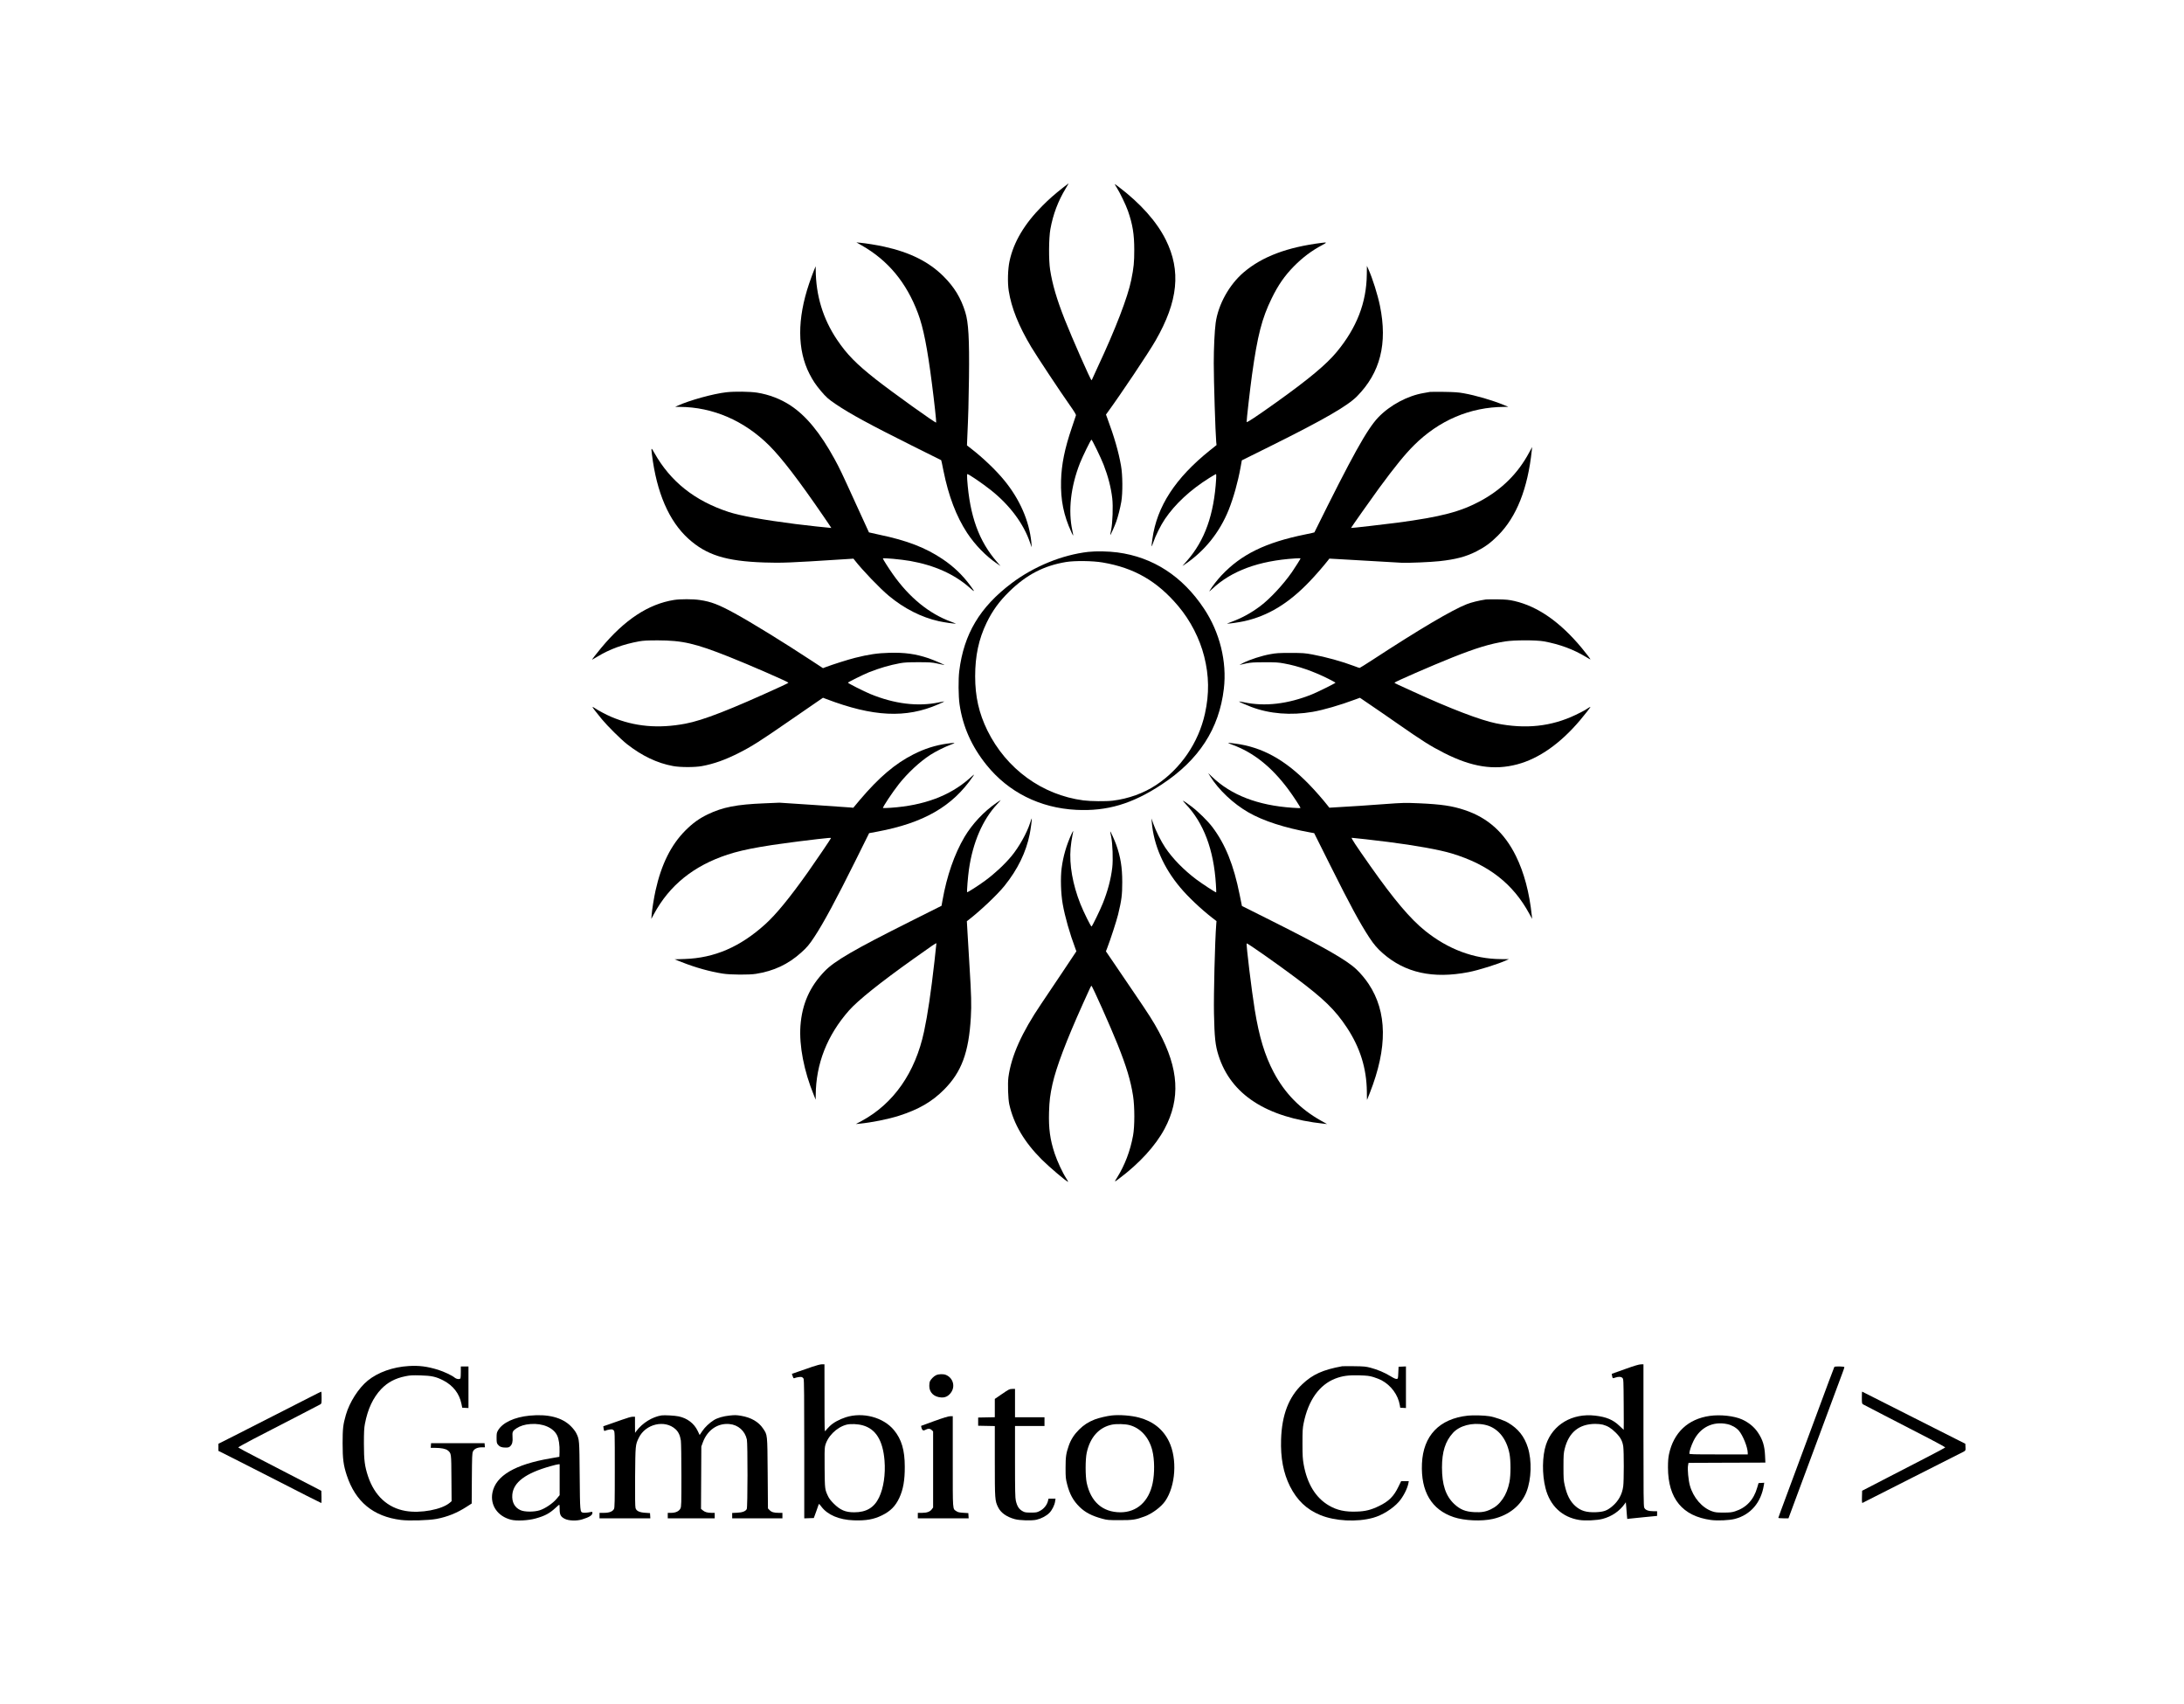 <?xml version="1.0" standalone="no"?>
<!DOCTYPE svg PUBLIC "-//W3C//DTD SVG 20010904//EN"
 "http://www.w3.org/TR/2001/REC-SVG-20010904/DTD/svg10.dtd">
<svg version="1.0" xmlns="http://www.w3.org/2000/svg"
 width="4000pt" height="3120pt" viewBox="0 0 4000 3120"
 preserveAspectRatio="xMidYMid meet">
<g transform="translate(0,3120) scale(0.1,-0.1)"
fill="#000000" stroke="none">
<path d="M19475 27769 c-163 -128 -259 -212 -385 -339 -325 -325 -526 -662
-600 -1010 -32 -146 -39 -395 -15 -545 49 -313 181 -642 413 -1030 105 -174
520 -801 706 -1065 81 -114 115 -171 112 -185 -2 -11 -36 -112 -75 -224 -131
-383 -190 -673 -198 -976 -9 -351 47 -628 189 -938 17 -37 33 -66 34 -64 2 2
-5 44 -16 93 -79 363 -30 804 140 1236 48 121 198 428 210 428 12 0 173 -331
223 -460 81 -209 135 -415 158 -614 17 -144 6 -455 -20 -576 -11 -52 -19 -95
-17 -97 5 -5 82 166 110 245 33 94 71 242 93 367 27 159 25 491 -6 660 -45
256 -124 528 -252 872 l-23 63 20 27 c248 339 759 1102 888 1327 414 720 470
1279 186 1848 -166 332 -462 664 -867 971 -34 26 -64 47 -67 47 -3 0 13 -28
35 -62 57 -88 172 -326 208 -431 86 -248 115 -428 115 -712 0 -229 -9 -322
-55 -550 -63 -313 -288 -899 -614 -1595 -48 -102 -91 -197 -97 -212 -5 -16
-13 -28 -18 -28 -15 0 -352 763 -487 1104 -149 378 -227 642 -270 916 -28 179
-25 582 5 746 49 270 140 511 280 743 54 91 54 91 50 91 -2 -1 -43 -33 -93
-71z"/>
<path d="M15785 26705 c482 -275 817 -679 1028 -1242 98 -260 172 -634 256
-1293 41 -315 83 -702 77 -707 -12 -13 -796 549 -1106 792 -360 284 -529 456
-710 725 -257 382 -387 809 -390 1280 l-1 65 -35 -85 c-19 -47 -57 -150 -84
-230 -221 -651 -219 -1217 6 -1657 64 -124 113 -197 210 -313 92 -109 138
-151 268 -238 258 -176 648 -387 1386 -755 300 -149 546 -272 548 -273 2 -1
21 -89 42 -196 93 -462 235 -834 433 -1136 146 -221 346 -426 549 -563 l63
-43 -61 70 c-335 383 -503 845 -550 1517 -3 53 -3 97 2 97 26 0 280 -173 437
-298 344 -274 598 -617 713 -960 15 -45 28 -81 30 -80 1 2 -2 43 -7 91 -40
392 -212 786 -496 1132 -150 184 -390 413 -606 580 l-77 60 5 125 c20 433 26
662 32 1125 8 698 -9 1002 -68 1190 -80 260 -202 460 -398 655 -268 267 -615
440 -1088 544 -124 28 -336 62 -438 71 l-70 7 100 -57z"/>
<path d="M24205 26753 c-630 -79 -1087 -251 -1424 -537 -266 -225 -470 -591
-516 -928 -20 -149 -35 -459 -35 -738 0 -329 30 -1279 45 -1442 l6 -57 -118
-94 c-638 -511 -975 -1030 -1057 -1625 -22 -158 -20 -170 15 -67 42 126 137
317 215 432 189 278 465 534 813 752 63 39 118 71 122 71 4 0 6 -39 3 -87 -39
-655 -208 -1129 -535 -1502 l-83 -94 50 33 c359 243 632 584 798 996 88 222
168 506 217 777 l23 128 540 268 c960 477 1395 728 1569 904 427 432 562 965
421 1657 -42 204 -136 504 -213 674 l-26 58 -2 -158 c-6 -516 -185 -976 -551
-1418 -192 -231 -508 -495 -1107 -923 -353 -252 -540 -376 -543 -360 -4 20 64
617 99 867 100 717 181 1032 359 1395 119 245 237 415 408 589 161 163 322
284 515 387 96 51 95 55 -8 42z"/>
<path d="M13305 24018 c-241 -27 -673 -146 -895 -247 l-45 -21 80 0 c609 -2
1185 -251 1645 -709 229 -229 539 -633 996 -1300 78 -113 140 -207 140 -208
-2 -3 -511 53 -656 72 -593 76 -1014 152 -1225 221 -623 205 -1064 556 -1359
1079 -60 107 -62 106 -46 -25 87 -701 311 -1220 668 -1544 331 -299 686 -411
1387 -435 313 -11 486 -4 1398 55 l238 15 22 -28 c143 -184 462 -516 627 -653
280 -233 596 -393 915 -464 90 -20 279 -48 312 -45 4 0 -35 16 -87 35 -403
147 -766 443 -1067 870 -79 112 -183 276 -183 288 0 15 327 -15 500 -45 445
-79 809 -242 1090 -490 100 -89 102 -84 9 42 -140 189 -303 346 -504 481 -311
210 -656 343 -1158 447 -104 22 -190 41 -192 43 -2 1 -107 232 -235 513 -268
589 -305 666 -398 835 -259 473 -519 789 -804 976 -178 118 -395 201 -613 235
-131 20 -411 24 -560 7z"/>
<path d="M26190 24024 c-14 -3 -65 -12 -113 -20 -296 -49 -620 -222 -835 -447
-206 -217 -473 -698 -1169 -2105 -1 -2 -75 -19 -166 -37 -729 -148 -1174 -365
-1537 -752 -77 -82 -168 -199 -215 -278 -13 -22 0 -13 46 31 352 332 853 517
1517 559 56 4 102 4 102 2 0 -9 -100 -168 -158 -252 -159 -228 -400 -487 -578
-621 -170 -128 -337 -219 -526 -289 -51 -19 -89 -34 -85 -34 33 -3 223 25 314
45 437 97 814 325 1199 728 102 106 256 283 335 384 l26 34 284 -16 c156 -9
437 -25 624 -36 187 -11 374 -22 415 -24 114 -6 541 12 692 29 302 33 487 82
678 179 157 80 262 157 395 290 341 342 546 859 620 1561 l6 60 -57 -105
c-202 -377 -496 -669 -884 -880 -370 -200 -720 -292 -1525 -400 -228 -30 -848
-101 -851 -97 -3 3 364 523 513 728 285 388 475 622 638 784 459 458 1030 702
1654 705 l76 1 -85 35 c-215 88 -511 174 -736 214 -93 17 -169 22 -354 25
-129 2 -246 1 -260 -1z"/>
<path d="M19930 21095 c-479 -55 -994 -266 -1403 -574 -581 -438 -874 -929
-958 -1606 -19 -149 -16 -466 5 -610 59 -408 221 -772 493 -1110 402 -500 979
-789 1642 -823 565 -29 1027 108 1567 464 682 449 1053 1020 1139 1754 58 495
-74 1031 -363 1465 -394 594 -934 944 -1585 1030 -167 22 -393 26 -537 10z
m265 -194 c579 -98 1001 -342 1387 -801 220 -261 390 -591 473 -920 89 -353
94 -683 14 -1045 -117 -532 -444 -1010 -894 -1308 -230 -152 -508 -252 -795
-287 -125 -15 -402 -12 -537 5 -756 99 -1412 576 -1759 1280 -155 317 -224
620 -224 991 0 376 65 682 210 982 106 219 231 392 417 573 314 307 632 472
1039 539 160 26 489 22 669 -9z"/>
<path d="M12345 20215 c-470 -75 -905 -361 -1336 -880 -85 -102 -172 -215
-166 -215 2 0 46 26 98 57 228 138 470 226 764 280 79 14 151 18 345 18 448
-1 681 -54 1300 -300 364 -144 1090 -461 1090 -475 0 -4 -57 -33 -127 -65
-941 -431 -1434 -623 -1758 -685 -496 -94 -934 -55 -1354 122 -93 39 -244 119
-310 164 -19 13 -37 22 -39 19 -5 -4 54 -81 172 -225 101 -122 345 -365 458
-454 274 -215 554 -349 844 -402 132 -25 401 -25 530 -1 221 41 426 114 679
242 225 113 396 222 895 567 239 165 482 332 539 371 l104 71 61 -23 c859
-327 1459 -355 2048 -98 65 28 116 52 114 54 -1 2 -45 -6 -97 -17 -387 -82
-820 -29 -1264 155 -108 44 -405 195 -405 205 0 10 285 151 385 191 198 78
377 130 570 166 78 14 151 18 335 18 205 0 249 -3 342 -23 59 -12 115 -24 125
-27 64 -18 -185 91 -282 123 -238 80 -436 107 -720 99 -213 -5 -378 -30 -625
-92 -128 -32 -409 -121 -541 -171 l-46 -18 -201 132 c-520 342 -1104 701
-1414 871 -296 162 -434 215 -641 245 -125 19 -359 19 -472 1z"/>
<path d="M27215 20224 c-125 -18 -266 -53 -350 -86 -271 -106 -867 -458 -1727
-1020 -125 -81 -232 -148 -237 -148 -5 0 -51 16 -103 36 -219 83 -515 165
-763 211 -138 25 -170 28 -400 28 -219 0 -265 -3 -375 -24 -155 -28 -366 -97
-485 -156 -49 -25 -81 -43 -70 -39 11 3 65 15 120 27 84 17 137 21 335 21 203
1 252 -2 359 -22 259 -47 533 -142 809 -280 72 -36 132 -69 132 -72 0 -9 -330
-173 -430 -213 -438 -177 -865 -228 -1244 -146 -49 10 -91 17 -93 15 -5 -5
119 -60 222 -99 337 -128 728 -159 1125 -91 197 34 501 122 791 230 l76 28
204 -139 c112 -76 328 -224 479 -330 465 -324 606 -413 857 -541 510 -259 916
-322 1342 -209 398 106 789 381 1152 810 82 97 189 234 189 242 0 5 -56 -28
-103 -60 -15 -10 -91 -49 -170 -87 -448 -213 -914 -263 -1453 -155 -288 58
-841 269 -1529 585 -110 50 -230 105 -267 122 -38 17 -68 34 -68 38 0 14 679
310 1060 462 437 174 695 252 970 294 166 26 565 26 705 1 294 -54 544 -147
773 -286 45 -28 82 -48 82 -45 0 8 -82 114 -160 209 -396 477 -807 763 -1235
861 -104 23 -145 27 -305 30 -102 1 -198 0 -215 -2z"/>
<path d="M17350 17585 c-219 -31 -413 -92 -620 -197 -335 -169 -632 -422 -978
-830 l-124 -148 -52 5 c-28 3 -332 24 -676 47 l-625 41 -280 -12 c-503 -20
-758 -70 -1031 -201 -158 -76 -275 -160 -410 -295 -264 -264 -442 -622 -548
-1102 -29 -132 -63 -342 -71 -443 l-6 -75 49 91 c284 525 725 881 1347 1086
317 104 732 176 1640 283 199 23 255 28 255 20 0 -9 -284 -428 -423 -624 -335
-472 -582 -773 -782 -954 -459 -415 -930 -618 -1475 -636 l-185 -6 130 -51
c252 -100 518 -174 755 -211 140 -22 482 -24 605 -4 328 52 590 175 827 388
106 95 149 145 243 288 169 256 396 678 755 1400 l248 500 151 28 c853 160
1377 463 1751 1011 32 48 30 47 -66 -39 -360 -317 -836 -494 -1438 -535 -77
-5 -142 -7 -144 -5 -12 11 175 292 292 440 162 204 381 407 571 531 102 66
265 147 380 190 100 37 89 40 -65 19z"/>
<path d="M22570 17564 c386 -141 715 -403 1019 -809 96 -128 236 -343 229
-350 -2 -3 -69 0 -147 5 -634 43 -1124 232 -1474 569 l-69 66 39 -63 c155
-247 420 -497 697 -656 270 -156 666 -284 1133 -368 l72 -13 295 -590 c365
-731 542 -1056 713 -1318 87 -132 147 -202 251 -293 408 -357 917 -469 1567
-344 186 36 544 148 695 218 l45 20 -148 1 c-492 3 -966 180 -1387 519 -272
219 -568 569 -999 1181 -276 392 -361 521 -343 521 26 0 443 -47 667 -76 492
-62 942 -143 1165 -211 671 -203 1120 -552 1419 -1103 l52 -95 -6 60 c-45 426
-141 786 -290 1090 -211 429 -517 704 -942 844 -227 76 -427 105 -833 123
-264 11 -290 10 -635 -15 -369 -27 -556 -40 -844 -56 l-164 -10 -21 27 c-91
117 -242 289 -351 401 -438 450 -857 681 -1351 746 -158 21 -163 19 -54 -21z"/>
<path d="M18249 16499 c-231 -159 -443 -386 -584 -623 -185 -314 -324 -713
-403 -1161 l-18 -100 -569 -285 c-1029 -515 -1389 -724 -1571 -912 -274 -284
-415 -602 -444 -1003 -25 -362 64 -825 246 -1268 l33 -82 1 80 c3 577 209
1099 611 1555 162 183 565 506 1169 936 362 259 430 304 430 291 0 -7 -16
-154 -35 -327 -64 -567 -126 -985 -191 -1287 -161 -754 -558 -1321 -1144
-1638 l-105 -56 65 6 c231 23 524 82 726 146 359 115 603 256 824 478 321 322
454 681 491 1326 13 230 9 396 -25 945 -14 217 -30 489 -36 604 l-12 209 34
26 c220 171 526 461 655 621 241 299 395 615 462 946 19 94 44 285 38 291 -2
1 -16 -37 -31 -85 -59 -185 -205 -444 -341 -608 -131 -156 -302 -316 -485
-451 -114 -84 -320 -216 -327 -209 -8 7 15 294 33 416 71 495 251 911 514
1193 39 42 70 77 68 77 -3 0 -38 -23 -79 -51z"/>
<path d="M21715 16479 c330 -346 515 -836 554 -1469 5 -80 8 -147 6 -149 -7
-7 -249 151 -362 235 -234 176 -438 385 -573 587 -77 116 -170 302 -216 432
l-35 100 6 -70 c35 -419 214 -830 521 -1195 141 -169 382 -397 586 -555 l78
-60 -5 -65 c-24 -307 -48 -1285 -41 -1625 9 -442 24 -585 83 -770 227 -716
877 -1137 1928 -1250 l60 -6 -110 61 c-383 215 -665 504 -869 890 -162 308
-264 643 -345 1140 -56 341 -161 1204 -148 1217 10 9 562 -378 902 -633 511
-383 717 -583 930 -904 245 -369 364 -751 369 -1177 0 -84 2 -153 3 -153 1 0
24 57 51 128 327 830 319 1485 -22 1997 -61 92 -146 193 -224 267 -181 171
-601 411 -1557 890 l-539 270 -42 207 c-109 543 -260 919 -498 1236 -86 114
-263 288 -388 381 -164 122 -186 131 -103 43z"/>
<path d="M19622 15923 c-91 -200 -150 -402 -178 -617 -23 -176 -15 -462 19
-656 41 -234 129 -543 234 -822 l17 -46 -266 -399 c-146 -219 -317 -472 -378
-563 -358 -529 -549 -955 -601 -1345 -15 -116 -6 -395 16 -495 80 -361 274
-690 594 -1010 142 -142 459 -410 485 -410 3 0 -13 28 -35 63 -67 102 -165
313 -213 457 -84 253 -112 457 -103 759 6 204 20 317 63 511 70 313 253 795
557 1470 139 309 149 330 157 330 15 0 346 -742 478 -1071 163 -407 240 -663
284 -944 31 -200 31 -557 0 -727 -52 -283 -151 -542 -293 -770 -54 -86 -54
-87 36 -19 375 281 668 602 834 912 294 551 262 1098 -105 1779 -98 183 -185
319 -457 718 -134 196 -304 446 -377 555 l-135 198 24 62 c62 162 170 495 199
612 64 265 76 360 76 595 0 270 -31 460 -110 682 -28 79 -105 250 -110 245 -2
-2 6 -45 17 -97 26 -121 37 -423 20 -566 -25 -212 -84 -433 -173 -654 -53
-131 -191 -414 -206 -424 -11 -7 -146 265 -205 414 -141 355 -205 718 -179
1018 7 75 21 177 32 226 11 49 18 91 16 93 -1 2 -17 -27 -34 -64z"/>
<path d="M14875 6174 c-71 -25 -184 -64 -251 -87 l-121 -42 15 -43 c11 -34 18
-42 31 -36 35 15 108 27 132 21 14 -4 31 -18 37 -32 9 -19 12 -345 12 -1291
l0 -1265 87 3 88 3 42 115 c23 63 44 124 47 134 4 16 13 8 50 -41 114 -151
326 -241 592 -250 224 -8 368 17 519 92 154 76 244 167 315 317 72 155 102
322 101 573 0 303 -59 502 -198 670 -194 235 -570 335 -883 235 -122 -40 -231
-100 -296 -165 -33 -33 -68 -71 -77 -85 -15 -23 -16 18 -16 598 l-1 622 -47 0
c-30 -1 -97 -18 -178 -46z m927 -1072 c239 -67 368 -276 398 -644 20 -251 -17
-503 -100 -676 -89 -186 -233 -272 -455 -272 -161 0 -255 40 -376 160 -50 50
-85 94 -103 134 -59 126 -59 124 -63 504 -3 238 -1 370 7 407 37 177 211 353
396 400 74 18 203 13 296 -13z"/>
<path d="M29762 6132 l-243 -87 6 -35 c10 -50 11 -51 57 -34 60 21 111 18 134
-7 18 -20 19 -45 22 -485 2 -255 2 -464 0 -464 -2 0 -37 33 -78 73 -117 112
-239 163 -445 187 -419 49 -777 -163 -900 -532 -70 -211 -74 -543 -9 -796 81
-322 304 -532 617 -582 110 -18 328 -8 431 20 167 45 305 139 402 274 l21 30
7 -77 c3 -42 9 -111 12 -153 l7 -76 36 5 c20 3 143 16 274 28 l237 23 0 43 0
43 -70 0 c-92 0 -148 22 -166 66 -12 28 -14 248 -14 1329 l0 1295 -47 -1 c-34
0 -121 -26 -291 -87z m-407 -1017 c89 -24 152 -62 236 -145 88 -87 124 -153
139 -255 13 -94 13 -634 -1 -732 -20 -148 -90 -272 -206 -368 -91 -75 -152
-97 -292 -103 -174 -7 -280 24 -380 114 -95 85 -153 199 -193 378 -21 90 -23
127 -23 341 0 216 3 249 23 330 76 300 261 451 557 454 45 1 107 -6 140 -14z"/>
<path d="M7485 6188 c-289 -17 -561 -114 -749 -266 -170 -139 -334 -395 -401
-627 -52 -181 -60 -250 -60 -525 0 -284 15 -396 75 -580 159 -486 486 -757
993 -820 146 -19 509 -8 652 19 197 37 376 109 549 221 l95 61 3 457 c3 406 5
461 20 495 22 49 80 76 161 77 l58 0 -3 38 -3 37 -490 0 -490 0 -3 -42 -3 -43
77 0 c113 0 199 -17 235 -47 65 -55 64 -46 67 -509 l3 -421 -33 -28 c-148
-126 -537 -198 -811 -150 -328 57 -567 278 -686 633 -61 184 -76 295 -76 597
0 216 4 288 18 362 52 275 150 483 300 641 118 122 254 195 441 233 87 18 125
20 276 16 208 -6 287 -24 424 -95 175 -92 287 -236 326 -420 l16 -77 57 -3 57
-3 0 381 0 380 -70 0 -70 0 0 -99 c0 -55 -3 -106 -6 -115 -10 -26 -71 -20
-107 10 -48 40 -194 109 -302 143 -202 62 -348 81 -540 69z"/>
<path d="M24580 6184 c-350 -64 -539 -149 -728 -328 -249 -235 -375 -563 -389
-1012 -11 -338 42 -615 162 -856 130 -258 305 -425 555 -528 272 -112 671
-133 970 -50 164 45 359 167 469 292 80 90 158 242 176 341 l7 37 -70 0 -70 0
-50 -102 c-86 -178 -176 -267 -357 -354 -147 -71 -248 -96 -406 -101 -213 -8
-364 25 -511 112 -241 141 -397 395 -461 750 -18 103 -22 158 -22 385 0 235 2
277 22 375 85 417 287 701 581 814 129 49 238 64 435 59 150 -5 184 -9 262
-32 49 -15 115 -41 147 -58 176 -94 304 -268 336 -459 l7 -44 53 -3 52 -3 0
381 0 381 -67 -3 -68 -3 -5 -110 c-5 -109 -5 -110 -31 -113 -17 -2 -53 14
-110 49 -104 65 -241 123 -368 156 -84 22 -120 26 -296 28 -110 2 -211 1 -225
-1z"/>
<path d="M33596 6172 c-3 -5 -49 -125 -102 -268 -101 -272 -427 -1150 -569
-1534 -46 -124 -145 -389 -219 -590 -75 -200 -136 -368 -136 -372 0 -4 42 -8
93 -8 l93 0 166 448 c92 246 239 641 326 877 88 237 228 612 310 835 83 223
167 448 186 500 20 52 36 101 36 108 0 14 -175 18 -184 4z"/>
<path d="M17145 6021 c-43 -19 -100 -78 -116 -118 -5 -13 -9 -49 -9 -79 0
-120 83 -201 215 -211 76 -6 135 23 183 90 82 114 37 269 -94 323 -46 19 -131
17 -179 -5z"/>
<path d="M18353 5677 l-133 -91 0 -168 0 -167 -152 -3 -153 -3 0 -75 0 -75
153 -3 152 -3 0 -642 c0 -705 2 -725 60 -844 50 -102 154 -176 305 -218 91
-25 312 -31 399 -11 88 21 179 69 234 124 50 49 98 145 107 215 l7 47 -64 0
-64 0 -12 -48 c-19 -71 -76 -141 -147 -177 -54 -28 -66 -30 -164 -30 -89 0
-112 3 -146 22 -71 38 -105 88 -130 195 -12 52 -15 174 -15 716 l0 652 270 0
270 0 0 80 0 80 -270 0 -270 0 0 260 0 260 -52 -1 c-50 -1 -61 -7 -185 -92z"/>
<path d="M5695 5626 c-233 -120 -1095 -559 -1432 -729 l-263 -132 0 -65 0 -65
253 -127 c138 -70 394 -200 567 -288 714 -366 1058 -540 1064 -540 4 0 5 50 4
111 l-3 112 -35 19 c-44 23 -691 358 -1145 592 -187 96 -341 179 -342 183 -2
5 122 73 274 153 153 79 314 162 358 185 44 23 253 131 465 240 212 109 395
204 408 212 21 13 22 20 22 123 0 61 -3 110 -7 109 -5 0 -89 -42 -188 -93z"/>
<path d="M34100 5610 c0 -103 1 -110 23 -124 12 -7 186 -98 387 -201 201 -104
406 -209 455 -235 50 -25 219 -113 378 -195 158 -82 286 -153 284 -158 -1 -4
-160 -89 -352 -188 -193 -99 -521 -269 -730 -377 -209 -108 -393 -203 -410
-212 l-30 -15 -3 -112 c-3 -107 1 -125 23 -104 6 4 415 212 910 461 495 249
915 462 933 472 32 20 33 22 30 81 l-3 62 -125 63 c-69 35 -433 219 -810 409
-377 190 -745 377 -819 414 -73 38 -135 69 -137 69 -2 0 -4 -49 -4 -110z"/>
<path d="M9700 5280 c-279 -27 -495 -128 -578 -269 -24 -41 -27 -56 -27 -138
0 -77 3 -96 21 -120 31 -41 71 -58 141 -58 51 0 66 4 87 24 37 35 50 83 43
169 -7 93 2 113 71 159 70 46 152 71 256 79 225 18 421 -66 490 -209 31 -63
48 -180 44 -301 l-3 -90 -161 -28 c-652 -111 -1004 -318 -1065 -627 -45 -231
94 -434 341 -497 102 -26 313 -15 450 23 172 48 254 92 369 198 32 30 61 55
65 55 3 0 6 -38 6 -84 0 -102 20 -138 95 -176 73 -36 216 -41 317 -10 129 39
188 76 188 118 0 21 -3 24 -27 18 -60 -13 -123 -18 -147 -12 -53 13 -53 12
-59 676 -6 666 -5 660 -63 779 -16 33 -56 85 -98 127 -161 161 -417 227 -756
194z m550 -1173 l0 -283 -55 -66 c-68 -83 -210 -179 -310 -211 -103 -33 -279
-32 -352 2 -108 48 -161 149 -150 283 19 228 243 395 702 523 66 19 130 34
143 34 l22 1 0 -283z"/>
<path d="M12115 5284 c-168 -27 -347 -137 -458 -284 l-26 -35 -1 148 0 147
-43 0 c-26 0 -100 -21 -197 -56 -85 -31 -197 -70 -248 -87 l-93 -32 6 -40 c7
-49 9 -51 40 -37 13 6 46 14 73 18 42 5 53 3 71 -15 21 -21 21 -22 21 -716 0
-593 -2 -700 -15 -724 -24 -47 -87 -71 -183 -71 l-82 0 0 -50 0 -50 466 0 465
0 -3 48 -3 47 -85 6 c-110 7 -164 33 -180 86 -8 27 -10 196 -8 573 5 586 5
586 68 715 124 255 477 336 673 156 53 -49 83 -114 97 -208 5 -38 10 -317 10
-638 0 -523 -1 -573 -18 -605 -24 -50 -88 -80 -169 -80 l-63 0 0 -50 0 -50
430 0 430 0 0 50 0 50 -57 0 c-75 0 -125 14 -163 47 l-31 26 3 571 3 571 27
74 c82 226 271 357 487 337 161 -14 286 -126 320 -284 16 -79 15 -1238 -2
-1272 -20 -41 -81 -64 -179 -68 l-88 -4 0 -49 0 -49 460 0 460 0 0 50 0 50
-67 0 c-89 0 -133 13 -169 51 l-29 30 -5 647 c-6 728 -3 694 -85 817 -82 122
-219 201 -402 232 -83 14 -115 15 -208 5 -118 -12 -226 -43 -292 -85 -82 -52
-162 -128 -210 -199 l-49 -73 -36 76 c-66 137 -189 231 -347 265 -69 15 -264
26 -316 18z"/>
<path d="M20360 5283 c-84 -9 -234 -44 -307 -72 -119 -47 -200 -98 -289 -186
-90 -89 -150 -182 -189 -293 -50 -143 -59 -204 -59 -407 0 -177 2 -198 28
-300 47 -184 112 -302 229 -417 103 -101 225 -164 417 -216 88 -24 111 -26
315 -26 238 -1 300 9 458 68 142 53 303 174 378 282 191 278 223 772 70 1089
-108 224 -292 371 -551 440 -144 38 -353 54 -500 38z m329 -177 c202 -55 355
-225 415 -461 42 -166 45 -417 7 -600 -69 -336 -289 -535 -591 -535 -325 1
-542 191 -617 540 -26 120 -26 430 0 549 61 284 225 467 462 516 83 17 244 13
324 -9z"/>
<path d="M26885 5280 c-524 -56 -820 -367 -842 -880 -22 -511 176 -843 583
-979 196 -65 510 -79 718 -32 295 68 518 249 615 499 89 233 99 567 24 807
-64 203 -177 346 -362 455 -75 44 -245 104 -341 119 -93 16 -302 21 -395 11z
m299 -165 c235 -45 405 -239 462 -530 25 -125 25 -395 0 -520 -24 -122 -67
-229 -125 -312 -63 -90 -128 -146 -216 -188 -95 -46 -173 -59 -303 -52 -164 8
-260 48 -370 151 -154 147 -222 349 -222 667 0 288 61 480 201 633 121 133
352 194 573 151z"/>
<path d="M31313 5275 c-397 -57 -660 -304 -745 -700 -14 -68 -19 -129 -19
-246 1 -568 266 -890 789 -960 122 -16 336 -6 436 20 289 76 480 299 531 619
l7 43 -52 -3 -52 -3 -25 -84 c-64 -223 -200 -368 -408 -434 -58 -18 -93 -22
-210 -22 -120 0 -149 3 -207 23 -184 64 -346 251 -408 473 -27 98 -46 299 -34
364 l9 50 704 3 704 2 -6 128 c-8 179 -43 292 -130 422 -67 101 -169 185 -291
240 -144 65 -396 93 -593 65z m321 -150 c82 -17 164 -64 213 -120 75 -87 162
-305 163 -407 l0 -28 -535 0 c-485 0 -535 2 -535 16 0 41 35 147 77 232 121
247 354 363 617 307z"/>
<path d="M17115 5182 c-132 -47 -242 -87 -244 -89 -2 -2 1 -21 8 -43 13 -44
35 -51 81 -25 38 22 78 18 105 -10 l25 -24 0 -697 0 -696 -22 -30 c-32 -46
-90 -68 -180 -68 l-78 0 0 -50 0 -50 466 0 465 0 -3 48 -3 47 -92 6 c-74 5
-99 10 -126 29 -72 49 -67 -13 -67 909 l0 831 -47 -1 c-34 0 -121 -27 -288
-87z"/>
</g>
</svg>
